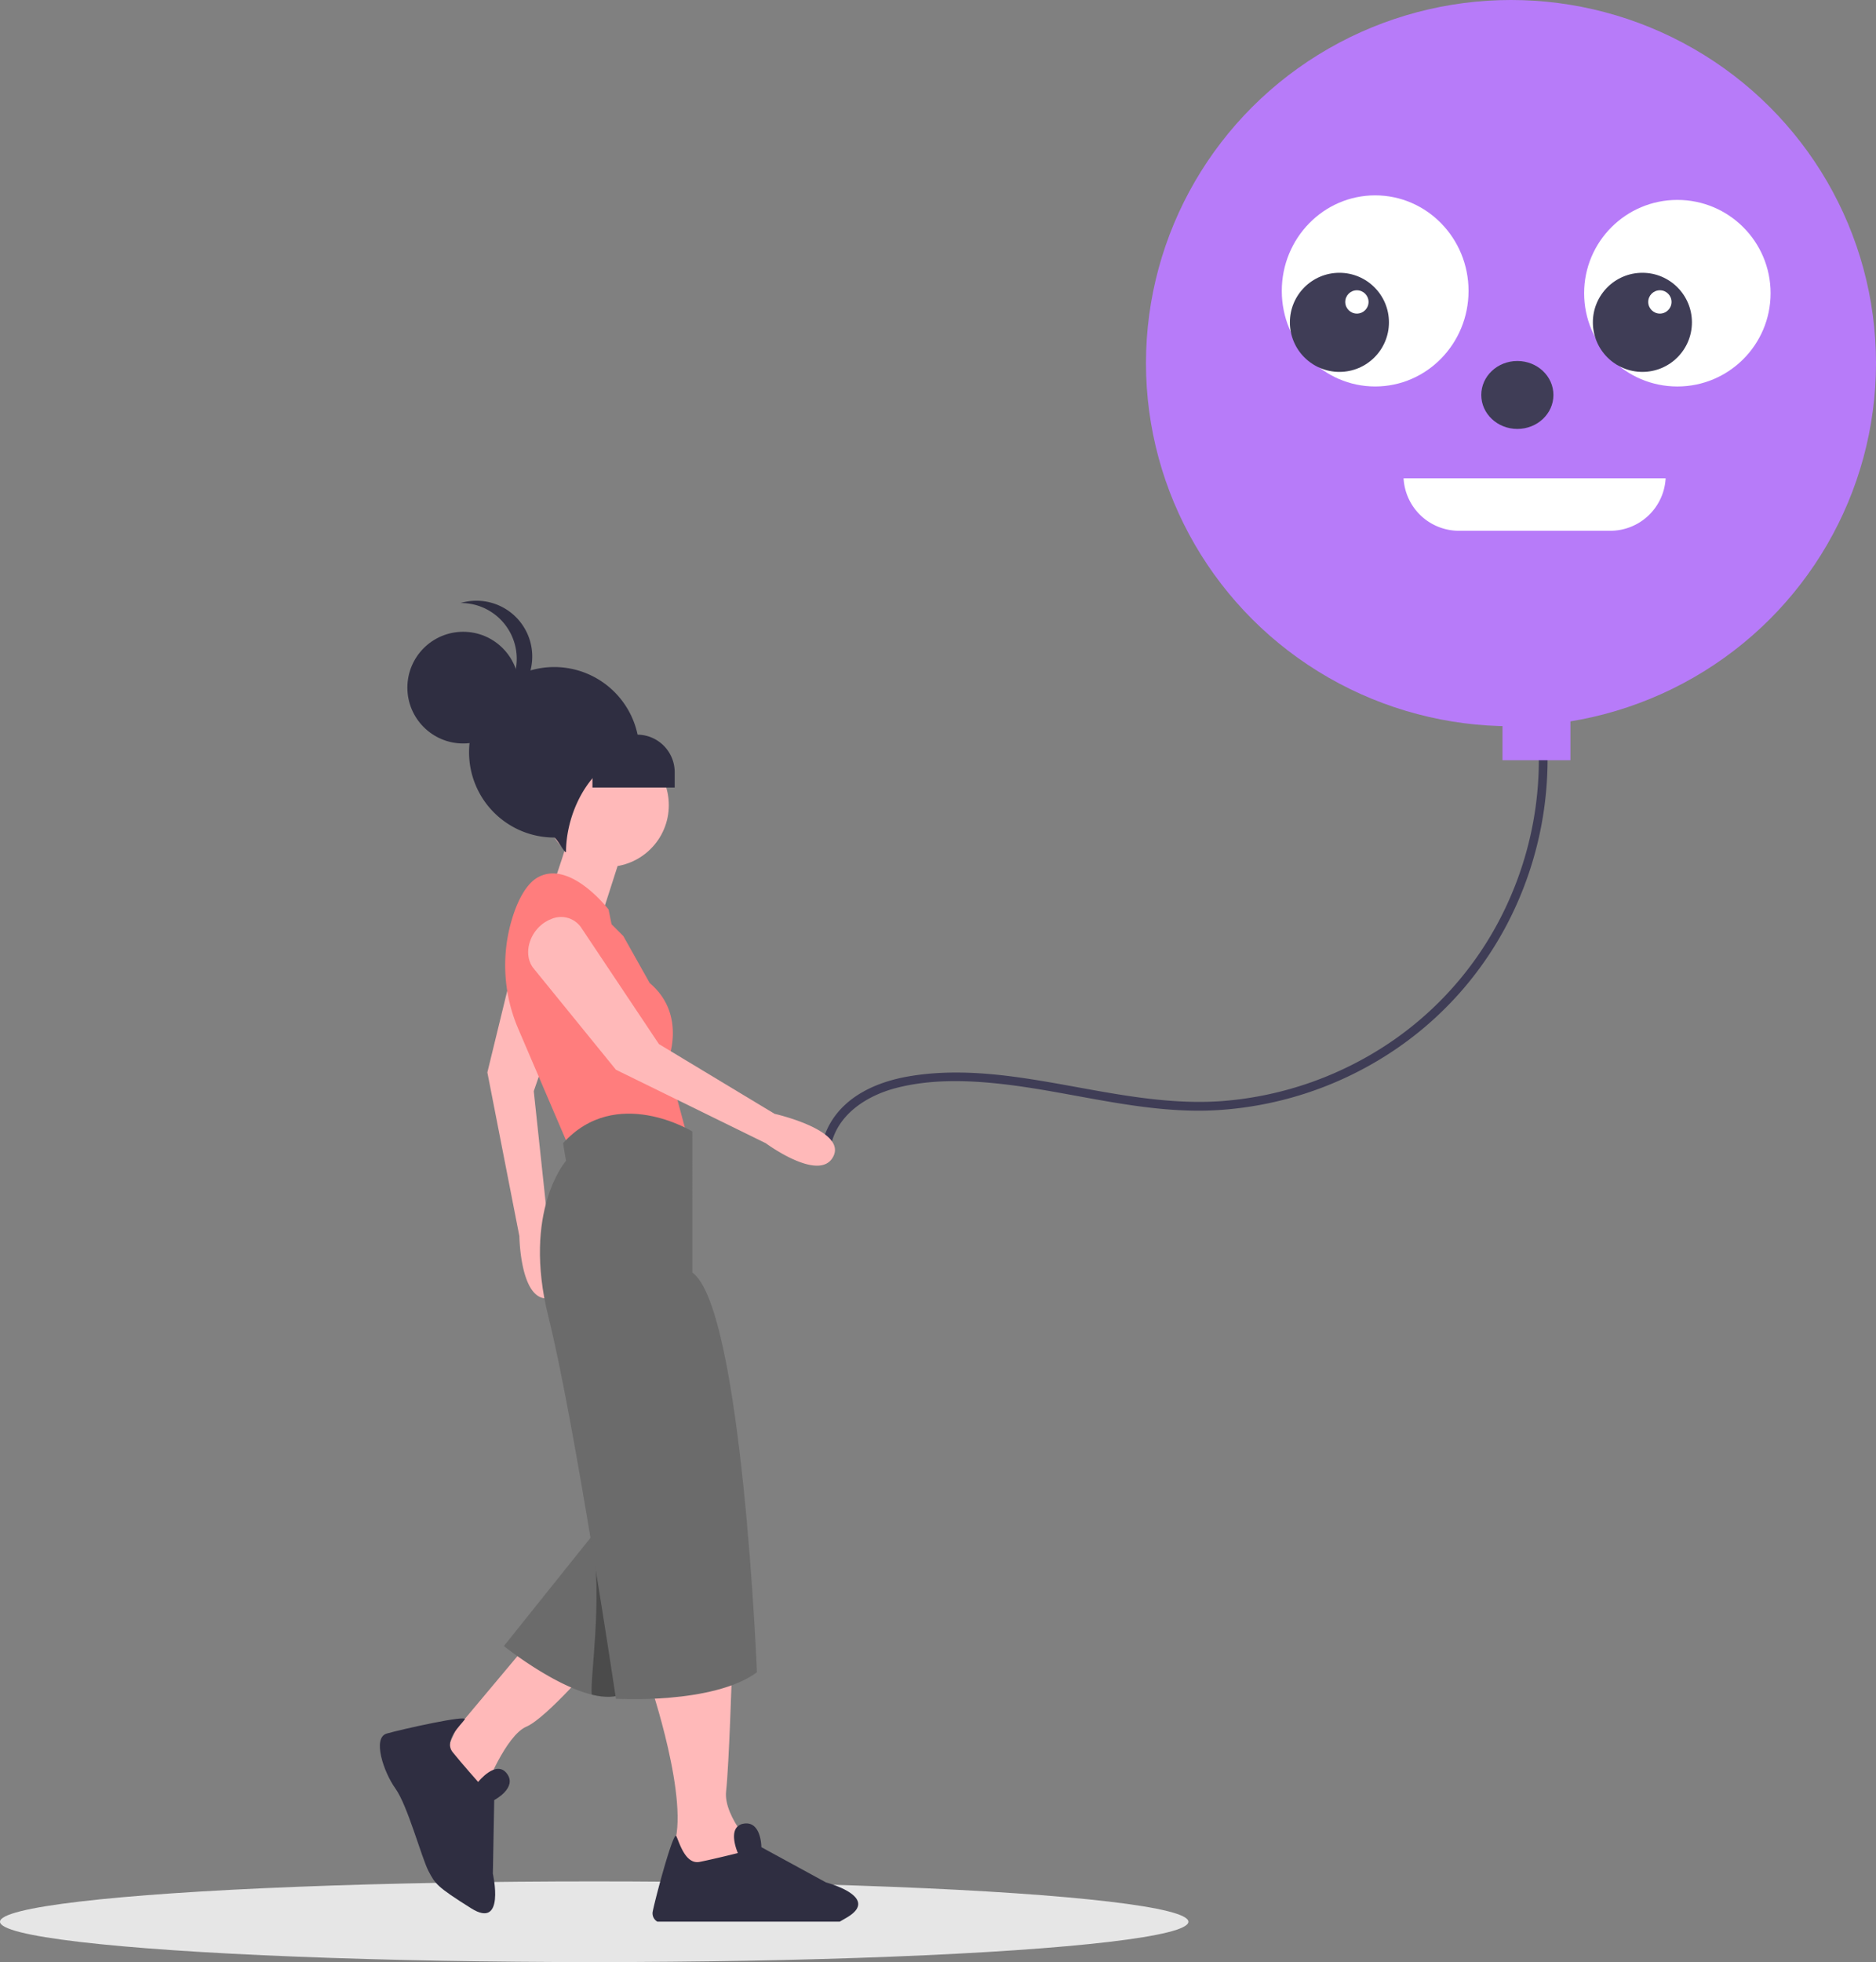 <svg xmlns="http://www.w3.org/2000/svg" width="442" height="462" viewBox="0 0 442 462">
  <rect x="0" y="0" width="442" height="462" fill="#808080" stroke="none"/>
  <g id="Group_12" data-name="Group 12" transform="translate(-0.191 0.061)">
    <ellipse id="Ellipse_41" data-name="Ellipse 41" cx="140" cy="9.5" rx="140" ry="9.5" transform="translate(0.191 442.939)" fill="#e6e6e6"/>
    <path id="Path_137" data-name="Path 137" d="M562.413,459.785c1.374-7.718,8.488-12.253,15.582-14.068,8.1-2.072,16.726-1.817,24.965-.882,16.592,1.882,32.883,6.967,49.72,6.179a83.754,83.754,0,0,0,41.151-13.242,81.042,81.042,0,0,0,28.89-32.384,83.84,83.84,0,0,0,8.422-42.905c-.138-1.839-.347-3.671-.605-5.5-.185-1.307-2.169-.751-1.986.547a81.124,81.124,0,0,1-5.986,43.3,79.153,79.153,0,0,1-27.276,33.488,81.9,81.9,0,0,1-40.564,14.511c-16.622,1.214-32.773-3.564-49.109-5.728-8.25-1.093-16.664-1.5-24.9-.067-7.3,1.269-14.782,4.532-18.527,11.292a15.9,15.9,0,0,0-1.761,4.91c-.231,1.3,1.753,1.852,1.986.547Z" transform="translate(-366.54 -189.631)" fill="#3f3d56"/>
    <ellipse id="Ellipse_42" data-name="Ellipse 42" cx="86" cy="85.5" rx="86" ry="85.5" transform="translate(270.191 -0.061)" fill="#b77bf9"/>
    <ellipse id="Ellipse_43" data-name="Ellipse 43" cx="22" cy="22.5" rx="22" ry="22.5" transform="translate(302.191 45.939)" fill="#fff"/>
    <path id="Path_138" data-name="Path 138" d="M760.026,277.5a13.058,13.058,0,0,0,13.024,12.355h35.693A13.058,13.058,0,0,0,821.766,277.5Z" transform="translate(-429.14 -164.938)" fill="#fff"/>
    <circle id="Ellipse_44" data-name="Ellipse 44" cx="11.669" cy="11.669" r="11.669" transform="translate(304.099 64.171)" fill="#3f3d56"/>
    <circle id="Ellipse_45" data-name="Ellipse 45" cx="2.746" cy="2.746" r="2.746" transform="translate(317.14 68.289)" fill="#fff"/>
    <circle id="Ellipse_46" data-name="Ellipse 46" cx="21.965" cy="21.965" r="21.965" transform="translate(373.425 47.011)" fill="#fff"/>
    <circle id="Ellipse_47" data-name="Ellipse 47" cx="11.669" cy="11.669" r="11.669" transform="translate(375.484 64.171)" fill="#3f3d56"/>
    <circle id="Ellipse_48" data-name="Ellipse 48" cx="2.746" cy="2.746" r="2.746" transform="translate(388.526 68.289)" fill="#fff"/>
    <ellipse id="Ellipse_49" data-name="Ellipse 49" cx="8.5" cy="8" rx="8.5" ry="8" transform="translate(349.191 84.939)" fill="#3f3d56"/>
    <rect id="Rectangle_18" data-name="Rectangle 18" width="16" height="12" transform="translate(354.191 166.939)" fill="#b77bf9"/>
    <path id="Path_139" data-name="Path 139" d="M501.262,689.354s9.69,28.376,5.537,38.758l12.458,11.074,7.613-9.69s-8.305-8.305-7.613-14.534,1.384-28.376,1.384-28.376Z" transform="translate(-347.991 -293.227)" fill="#ffb9b9"/>
    <path id="Path_140" data-name="Path 140" d="M547.933,761.137c-.566.331-1.106.644-1.6.931H503.374a2.267,2.267,0,0,1-1.114-2.315c.2-1.027.714-3.116,1.349-5.519,1.506-5.684,3.717-13.127,4.2-12.335l.006,0a.009.009,0,0,1,0,.006c.67,1.236,2.054,6.772,5.519,6.085s9-2.08,9-2.08-1.976-4.439-.087-6.233a2.647,2.647,0,0,1,1.471-.688c4.152-.688,4.152,5.536,4.152,5.536l15.225,8.3a25.292,25.292,0,0,1,3.83,1.4C550.014,755.679,553.069,758.152,547.933,761.137Z" transform="translate(-348.296 -309.646)" fill="#2f2e41"/>
    <path id="Path_141" data-name="Path 141" d="M450.494,675.494,432.5,696.949l-4.845,11.074,6.229,4.845,5.537-2.076s4.845-12.458,9.689-14.534,16.611-15.918,16.611-15.918Z" transform="translate(-324.908 -289.749)" fill="#ffb9b9"/>
    <path id="Path_142" data-name="Path 142" d="M495.6,647.172l-9.177,17.012-6.575,12.181c-2.1,1.253-4.907,1.232-7.925.491a30.352,30.352,0,0,1-4.125-1.377c-8.236-3.371-16.59-10.063-16.59-10.063l15.808-19.753,5.163-6.443,1.225-1.536,5.9,2.526,10.416,4.45Z" transform="translate(-332.295 -277.891)" fill="#6b6b6b"/>
    <path id="Path_143" data-name="Path 143" d="M452.862,435.315l-7.331,30.071,7.546,38.579s.186,15.771,7.1,14.574-.332-17.1-.332-17.1L456.463,469.8l10.814-31.252a5.742,5.742,0,0,0-2.768-6.8h0C460.228,429.139,454.143,431,452.862,435.315Z" transform="translate(-330.514 -212.935)" fill="#ffb9b9"/>
    <path id="Path_144" data-name="Path 144" d="M485.478,398.22,479.249,417.6l-11.766-6.229s4.845-13.842,4.845-15.918S485.478,398.22,485.478,398.22Z" transform="translate(-337.398 -201.765)" fill="#ffb9b9"/>
    <circle id="Ellipse_50" data-name="Ellipse 50" cx="14.534" cy="14.534" r="14.534" transform="translate(128.701 174.999)" fill="#ffb9b9"/>
    <path id="Path_145" data-name="Path 145" d="M479.474,427.778l-2.768-2.768-.692-3.461s-9-11.766-16.611-7.613c-2.379,1.3-4.15,4.285-5.46,7.779a37.791,37.791,0,0,0,.869,28.11l12.2,28.476,27.684-2.768-4.845-17.995s4.845-11.074-4.153-18.687Z" transform="translate(-332.432 -207.446)" fill="#ff7d7d"/>
    <path id="Path_146" data-name="Path 146" d="M505.037,647.172l-9.177,17.012-6.575,12.181c-2.1,1.253-4.907,1.232-7.925.491-.526-3.5,2.616-22.009.145-37.1l.111-.54,1.225-1.536,5.9,2.526,10.416,4.45Z" transform="translate(-341.731 -277.891)" opacity="0.3"/>
    <path id="Path_147" data-name="Path 147" d="M499.479,499.645s-17.995-11.074-30.453,2.768l.692,4.153s-10.382,11.766-4.153,36.682,15.918,89.974,15.918,89.974,22.84,1.384,33.221-6.229c0,0-3.461-85.821-15.226-94.126Z" transform="translate(-336.173 -233.288)" fill="#6b6b6b"/>
    <path id="Path_148" data-name="Path 148" d="M460.69,439.954l19.528,24.014,35.3,17.3s12.677,9.383,15.9,3.15-13.826-10.071-13.826-10.071l-27.247-16.422-18.364-27.5a5.742,5.742,0,0,0-7.089-1.9h0C460.221,430.352,458.026,436.326,460.69,439.954Z" transform="translate(-334.907 -212.145)" fill="#ffb9b9"/>
    <path id="Path_149" data-name="Path 149" d="M431.787,717.868s4.242-5.335,6.777-1.974-2.988,6.243-2.988,6.243l-.321,17.341s3.014,13.259-5.123,8.137-8.457-5.737-10.057-8.8-4.908-15.394-7.762-19.369-5.468-11.979-2.08-12.966,19.182-4.5,18.395-3.33-5.056,4.958-2.842,7.707S431.787,717.868,431.787,717.868Z" transform="translate(-318.942 -298.346)" fill="#2f2e41"/>
    <path id="Path_150" data-name="Path 150" d="M479.392,362.371c0-.018,0-.035,0-.053a20.071,20.071,0,1,0-20.071,20.071c.466,0,2.31,3.492,2.768,3.461C462.118,375.255,468.971,363.083,479.392,362.371Z" transform="translate(-328.545 -185.243)" fill="#2f2e41"/>
    <circle id="Ellipse_51" data-name="Ellipse 51" cx="13.15" cy="13.15" r="13.15" transform="translate(96.172 148.7)" fill="#2f2e41"/>
    <path id="Path_151" data-name="Path 151" d="M436.355,320.038a13.132,13.132,0,0,1,3.752,25.741,13.141,13.141,0,1,0-3.752-25.741Z" transform="translate(-327.636 -178.108)" fill="#2f2e41"/>
    <path id="Path_152" data-name="Path 152" d="M203.6,251.939h10.535a8.844,8.844,0,0,1,8.844,8.844V264.4H203.6Z" transform="translate(-63.825 -79.016)" fill="#2f2e41"/>
  </g>
</svg>
